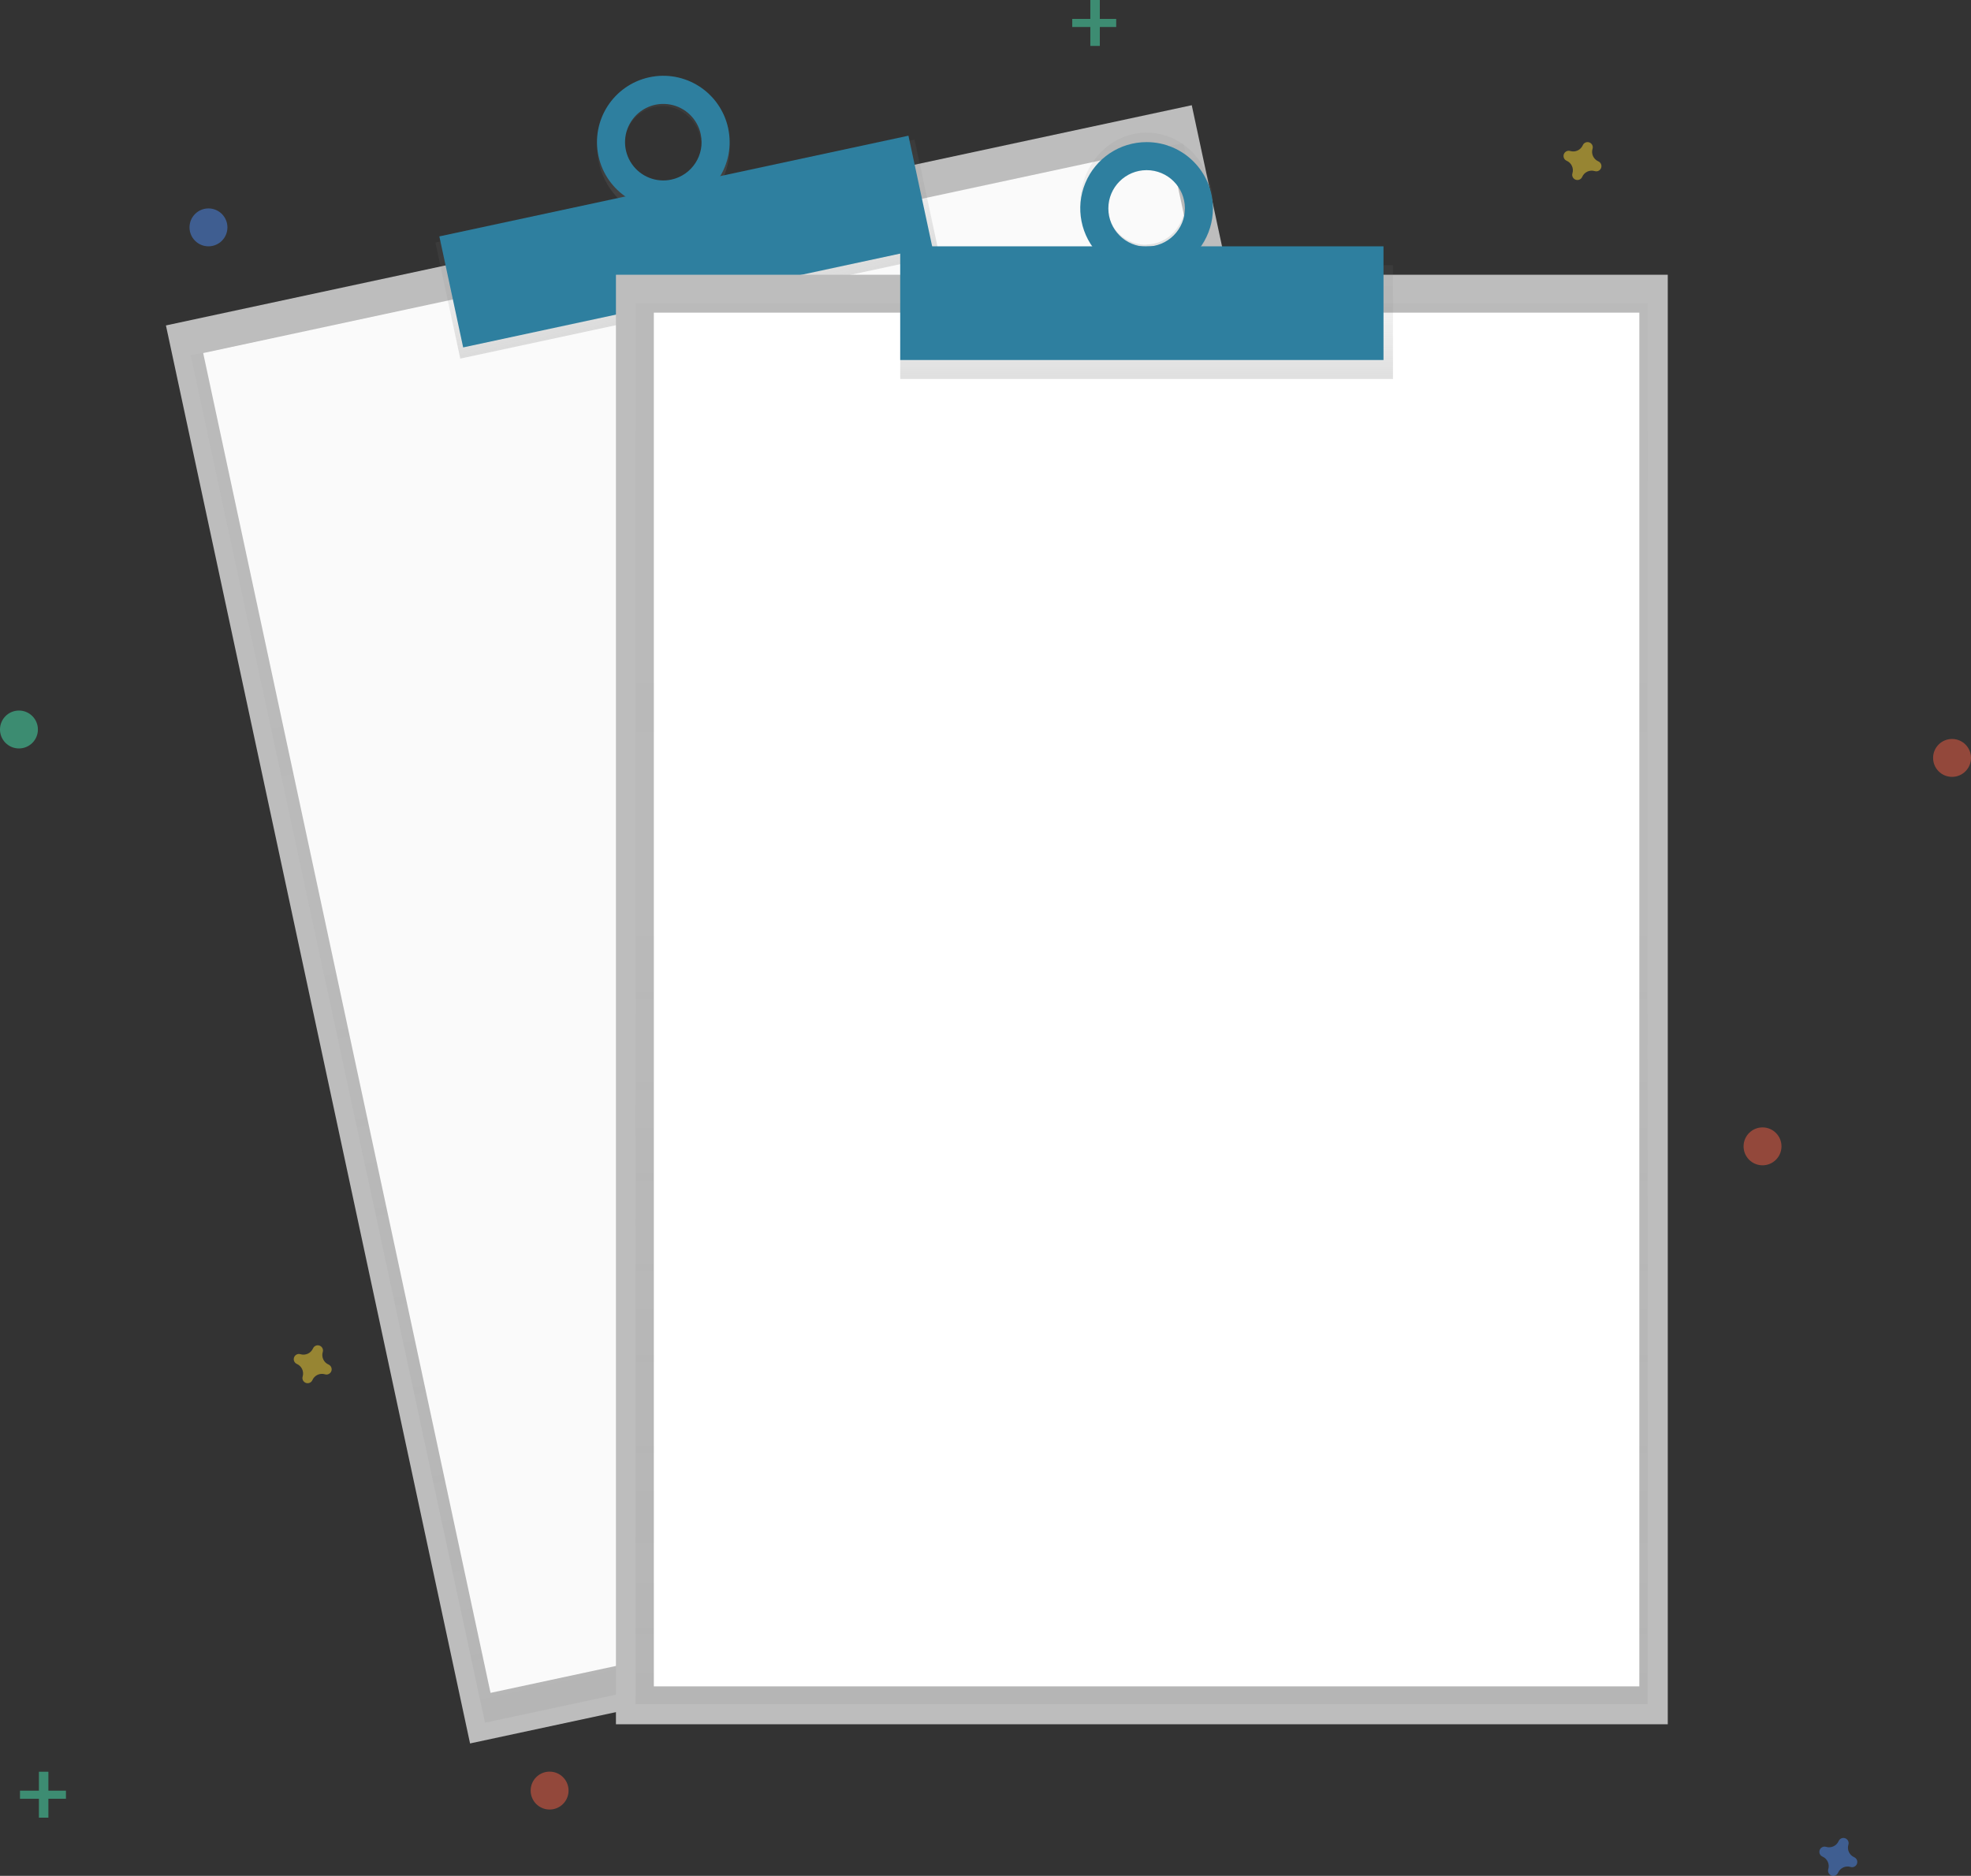 <?xml version="1.0" encoding="UTF-8"?>
<svg width="208px" height="198px" viewBox="0 0 208 198" version="1.1" xmlns="http://www.w3.org/2000/svg" xmlns:xlink="http://www.w3.org/1999/xlink">
    <rect x="0" y="0" width="208" height="198" fill="#333333" stroke="none"/>
    <!-- Generator: Sketch 61.2 (89653) - https://sketch.com -->
    <title>undraw_no_data_qbuo (1)</title>
    <desc>Created with Sketch.</desc>
    <defs>
        <linearGradient x1="49.999%" y1="100%" x2="49.999%" y2="0%" id="linearGradient-1">
            <stop stop-color="#808080" stop-opacity="0.25" offset="0%"></stop>
            <stop stop-color="#808080" stop-opacity="0.12" offset="54%"></stop>
            <stop stop-color="#808080" stop-opacity="0.1" offset="100%"></stop>
        </linearGradient>
        <linearGradient x1="50%" y1="100%" x2="50%" y2="0%" id="linearGradient-2">
            <stop stop-color="#808080" stop-opacity="0.25" offset="0%"></stop>
            <stop stop-color="#808080" stop-opacity="0.12" offset="54%"></stop>
            <stop stop-color="#808080" stop-opacity="0.1" offset="100%"></stop>
        </linearGradient>
        <linearGradient x1="59.374%" y1="98.88%" x2="40.678%" y2="1.029%" id="linearGradient-3">
            <stop stop-color="#808080" stop-opacity="0.25" offset="0%"></stop>
            <stop stop-color="#808080" stop-opacity="0.12" offset="54%"></stop>
            <stop stop-color="#808080" stop-opacity="0.1" offset="100%"></stop>
        </linearGradient>
        <linearGradient x1="49.999%" y1="100%" x2="49.999%" y2="0%" id="linearGradient-4">
            <stop stop-color="#808080" stop-opacity="0.25" offset="0%"></stop>
            <stop stop-color="#808080" stop-opacity="0.12" offset="54%"></stop>
            <stop stop-color="#808080" stop-opacity="0.1" offset="100%"></stop>
        </linearGradient>
        <linearGradient x1="50%" y1="100%" x2="50%" y2="0%" id="linearGradient-5">
            <stop stop-color="#808080" stop-opacity="0.25" offset="0%"></stop>
            <stop stop-color="#808080" stop-opacity="0.12" offset="54%"></stop>
            <stop stop-color="#808080" stop-opacity="0.1" offset="100%"></stop>
        </linearGradient>
        <linearGradient x1="50%" y1="99.914%" x2="50%" y2="-0.086%" id="linearGradient-6">
            <stop stop-color="#808080" stop-opacity="0.25" offset="0%"></stop>
            <stop stop-color="#808080" stop-opacity="0.12" offset="54%"></stop>
            <stop stop-color="#808080" stop-opacity="0.1" offset="100%"></stop>
        </linearGradient>
    </defs>
    <g id="Page-1" stroke="none" stroke-width="1" fill="none" fill-rule="evenodd">
        <g id="Advanced-Search---Closed" transform="translate(-857, -492)" fill-rule="nonzero">
            <g id="undraw_no_data_qbuo-(1)" transform="translate(857, 492)">
                <polygon id="Rectangle" fill="#BDBDBD" transform="translate(87.686, 97.565) rotate(-12.11) translate(-87.686, -97.565) " points="32.335 21.035 143.057 21.019 143.036 174.096 32.314 174.111"></polygon>
                <g id="Group" opacity="0.5" transform="translate(20, 15)" fill="url(#linearGradient-1)">
                    <polygon id="Rectangle" transform="translate(68.028, 83.461) rotate(-12.11) translate(-68.028, -83.461) " points="14.424 9.611 121.549 9.672 121.633 157.31 14.508 157.249"></polygon>
                </g>
                <polygon id="Rectangle" fill="#FAFAFA" transform="translate(87.571, 97.033) rotate(-12.11) translate(-87.571, -97.033) " points="35.453 24.723 139.71 24.708 139.69 169.343 35.433 169.358"></polygon>
                <polygon id="Rectangle" fill="url(#linearGradient-2)" transform="translate(72.543, 26.292) rotate(-12.11) translate(-72.543, -26.292) " points="46.684 20.028 98.404 20.021 98.402 32.557 46.682 32.564"></polygon>
                <path d="M68.501,8.161 C64.724,9.012 62.334,12.986 63.165,17.038 C63.996,21.089 67.729,23.689 71.499,22.839 C75.269,21.988 77.666,18.014 76.835,13.962 C76.004,9.911 72.279,7.311 68.501,8.161 Z M70.872,19.748 C69.239,20.156 67.533,19.489 66.554,18.059 C65.576,16.629 65.52,14.721 66.413,13.231 C67.306,11.741 68.97,10.965 70.623,11.268 C72.277,11.57 73.592,12.891 73.95,14.61 C74.195,15.719 74.007,16.885 73.43,17.85 C72.852,18.814 71.931,19.497 70.872,19.748 Z" id="Shape" fill="url(#linearGradient-3)"></path>
                <polygon id="Rectangle" fill="#2E7F9F" transform="translate(72.372, 25.496) rotate(-12.11) translate(-72.372, -25.496) " points="47.058 19.508 97.689 19.501 97.687 31.485 47.056 31.492"></polygon>
                <path d="M68.531,8.156 C64.752,8.967 62.346,12.688 63.157,16.468 C63.968,20.247 67.689,22.654 71.468,21.843 C75.247,21.032 77.654,17.311 76.843,13.531 C76.454,11.716 75.359,10.13 73.8,9.122 C72.242,8.114 70.346,7.766 68.531,8.156 L68.531,8.156 Z M70.847,18.957 C69.249,19.3 67.603,18.646 66.675,17.301 C65.747,15.956 65.72,14.185 66.608,12.813 C67.495,11.441 69.121,10.739 70.728,11.034 C72.335,11.329 73.606,12.563 73.949,14.16 C74.416,16.341 73.027,18.489 70.847,18.957 L70.847,18.957 Z" id="Shape" fill="#2E7F9F"></path>
                <rect id="Rectangle" fill="#BDBDBD" x="65" y="29" width="111" height="153"></rect>
                <g id="Group" opacity="0.5" transform="translate(67, 32)" fill="url(#linearGradient-4)">
                    <rect id="Rectangle" x="0.071" y="0.03" width="106.81" height="147.85"></rect>
                </g>
                <rect id="Rectangle" fill="#FFFFFF" x="69" y="33" width="104" height="145"></rect>
                <rect id="Rectangle" fill="url(#linearGradient-5)" x="95" y="28" width="52" height="12"></rect>
                <path d="M121,14 C117.135,14 114,17.357 114,21.5 C114,25.643 117.135,29 121,29 C124.865,29 128,25.643 128,21.5 C128,17.357 124.865,14 121,14 Z M121,25.828 C119.319,25.869 117.781,24.842 117.11,23.228 C116.439,21.615 116.768,19.737 117.943,18.478 C119.117,17.219 120.904,16.83 122.461,17.493 C124.018,18.156 125.037,19.74 125.037,21.5 C125.054,23.854 123.249,25.779 121,25.807 L121,25.828 Z" id="Shape" fill="url(#linearGradient-6)"></path>
                <rect id="Rectangle" fill="#2E7F9F" x="95" y="26" width="51" height="12"></rect>
                <path d="M121,15 C118.169,15 115.616,16.705 114.533,19.321 C113.45,21.937 114.048,24.948 116.05,26.95 C118.052,28.952 121.063,29.55 123.679,28.467 C126.295,27.384 128,24.831 128,22 C128,18.134 124.866,15 121,15 L121,15 Z M121,26.04 C118.771,26.037 116.965,24.229 116.965,22 C116.965,19.771 118.771,17.963 121,17.96 C123.229,17.957 125.04,19.761 125.045,21.99 C125.044,23.062 124.618,24.09 123.859,24.847 C123.101,25.604 122.072,26.029 121,26.027 L121,26.04 Z" id="Shape" fill="#2E7F9F"></path>
                <g id="Group" opacity="0.5" transform="translate(2, 187)" fill="#47E6B1">
                    <rect id="Rectangle" x="2.107" y="0.011" width="1" height="4.848"></rect>
                    <polygon id="Rectangle" transform="translate(2.535, 2.436) rotate(90) translate(-2.535, -2.436) " points="2.108 0.013 2.962 0.013 2.962 4.86 2.108 4.86"></polygon>
                </g>
                <g id="Group" opacity="0.5" transform="translate(113, 0)" fill="#47E6B1">
                    <rect id="Rectangle" x="2.063" y="0" width="1" height="4.848"></rect>
                    <polygon id="Rectangle" transform="translate(2.473, 2.423) rotate(90) translate(-2.473, -2.423) " points="2.046 0.104 2.9 0.104 2.9 4.741 2.046 4.741"></polygon>
                </g>
                <path d="M195.674,196.033 C195.162,195.811 194.898,195.239 195.061,194.705 C195.074,194.666 195.082,194.625 195.085,194.584 L195.085,194.584 C195.099,194.341 194.953,194.118 194.726,194.034 C194.498,193.95 194.242,194.025 194.095,194.219 L194.095,194.219 C194.071,194.252 194.05,194.288 194.033,194.326 C193.811,194.838 193.239,195.102 192.705,194.939 C192.666,194.926 192.625,194.918 192.584,194.915 L192.584,194.915 C192.341,194.901 192.118,195.047 192.034,195.274 C191.95,195.502 192.025,195.758 192.219,195.905 L192.219,195.905 C192.252,195.929 192.288,195.95 192.326,195.967 C192.838,196.189 193.102,196.761 192.939,197.295 C192.926,197.334 192.918,197.375 192.915,197.416 L192.915,197.416 C192.901,197.659 193.047,197.882 193.274,197.966 C193.502,198.05 193.758,197.975 193.905,197.781 L193.905,197.781 C193.929,197.748 193.95,197.712 193.967,197.674 C194.189,197.162 194.761,196.898 195.295,197.061 C195.334,197.074 195.375,197.082 195.416,197.085 L195.416,197.085 C195.659,197.099 195.882,196.953 195.966,196.726 C196.05,196.498 195.975,196.242 195.781,196.095 L195.781,196.095 C195.748,196.071 195.712,196.05 195.674,196.033 Z" id="Path" fill="#4D8AF0" opacity="0.5"></path>
                <path d="M34.674,144.033 C34.162,143.811 33.898,143.239 34.061,142.705 C34.074,142.666 34.082,142.625 34.085,142.584 L34.085,142.584 C34.099,142.341 33.953,142.118 33.726,142.034 C33.498,141.95 33.242,142.025 33.095,142.219 L33.095,142.219 C33.071,142.252 33.05,142.288 33.033,142.326 C32.811,142.838 32.239,143.102 31.705,142.939 C31.666,142.926 31.625,142.918 31.584,142.915 L31.584,142.915 C31.341,142.901 31.118,143.047 31.034,143.274 C30.95,143.502 31.025,143.758 31.219,143.905 L31.219,143.905 C31.252,143.929 31.288,143.95 31.326,143.967 C31.838,144.189 32.102,144.761 31.939,145.295 C31.926,145.334 31.918,145.375 31.915,145.416 L31.915,145.416 C31.901,145.659 32.047,145.882 32.274,145.966 C32.502,146.05 32.758,145.975 32.905,145.781 L32.905,145.781 C32.929,145.748 32.95,145.712 32.967,145.674 C33.189,145.162 33.761,144.898 34.295,145.061 C34.334,145.074 34.375,145.082 34.416,145.085 L34.416,145.085 C34.659,145.099 34.882,144.953 34.966,144.726 C35.05,144.498 34.975,144.242 34.781,144.095 L34.781,144.095 C34.748,144.071 34.712,144.05 34.674,144.033 Z" id="Path" fill="#FDD835" opacity="0.5"></path>
                <path d="M168.674,17.033 C168.162,16.811 167.898,16.239 168.061,15.705 C168.074,15.666 168.082,15.625 168.085,15.584 L168.085,15.584 C168.099,15.341 167.953,15.118 167.726,15.034 C167.498,14.95 167.242,15.025 167.095,15.219 L167.095,15.219 C167.071,15.252 167.05,15.288 167.033,15.326 C166.811,15.838 166.239,16.102 165.705,15.939 C165.666,15.926 165.625,15.918 165.584,15.915 L165.584,15.915 C165.341,15.901 165.118,16.047 165.034,16.274 C164.95,16.502 165.025,16.758 165.219,16.905 L165.219,16.905 C165.252,16.929 165.288,16.95 165.326,16.967 C165.838,17.189 166.102,17.761 165.939,18.295 C165.926,18.334 165.918,18.375 165.915,18.416 L165.915,18.416 C165.901,18.659 166.047,18.882 166.274,18.966 C166.502,19.05 166.758,18.975 166.905,18.781 L166.905,18.781 C166.929,18.748 166.95,18.712 166.967,18.674 C167.189,18.162 167.761,17.898 168.295,18.061 C168.334,18.074 168.375,18.082 168.416,18.085 L168.416,18.085 C168.659,18.099 168.882,17.953 168.966,17.726 C169.05,17.498 168.975,17.242 168.781,17.095 L168.781,17.095 C168.748,17.071 168.712,17.05 168.674,17.033 L168.674,17.033 Z" id="Path" fill="#FDD835" opacity="0.5"></path>
                <circle id="Oval" fill="#F55F44" opacity="0.5" cx="206" cy="80" r="2"></circle>
                <circle id="Oval" fill="#F55F44" opacity="0.5" cx="58" cy="189" r="2"></circle>
                <circle id="Oval" fill="#F55F44" opacity="0.5" cx="186" cy="121" r="2"></circle>
                <circle id="Oval" fill="#4D8AF0" opacity="0.5" cx="22" cy="24" r="2"></circle>
                <circle id="Oval" fill="#47E6B1" opacity="0.5" cx="2" cy="77" r="2"></circle>
            </g>
        </g>
    </g>
</svg>